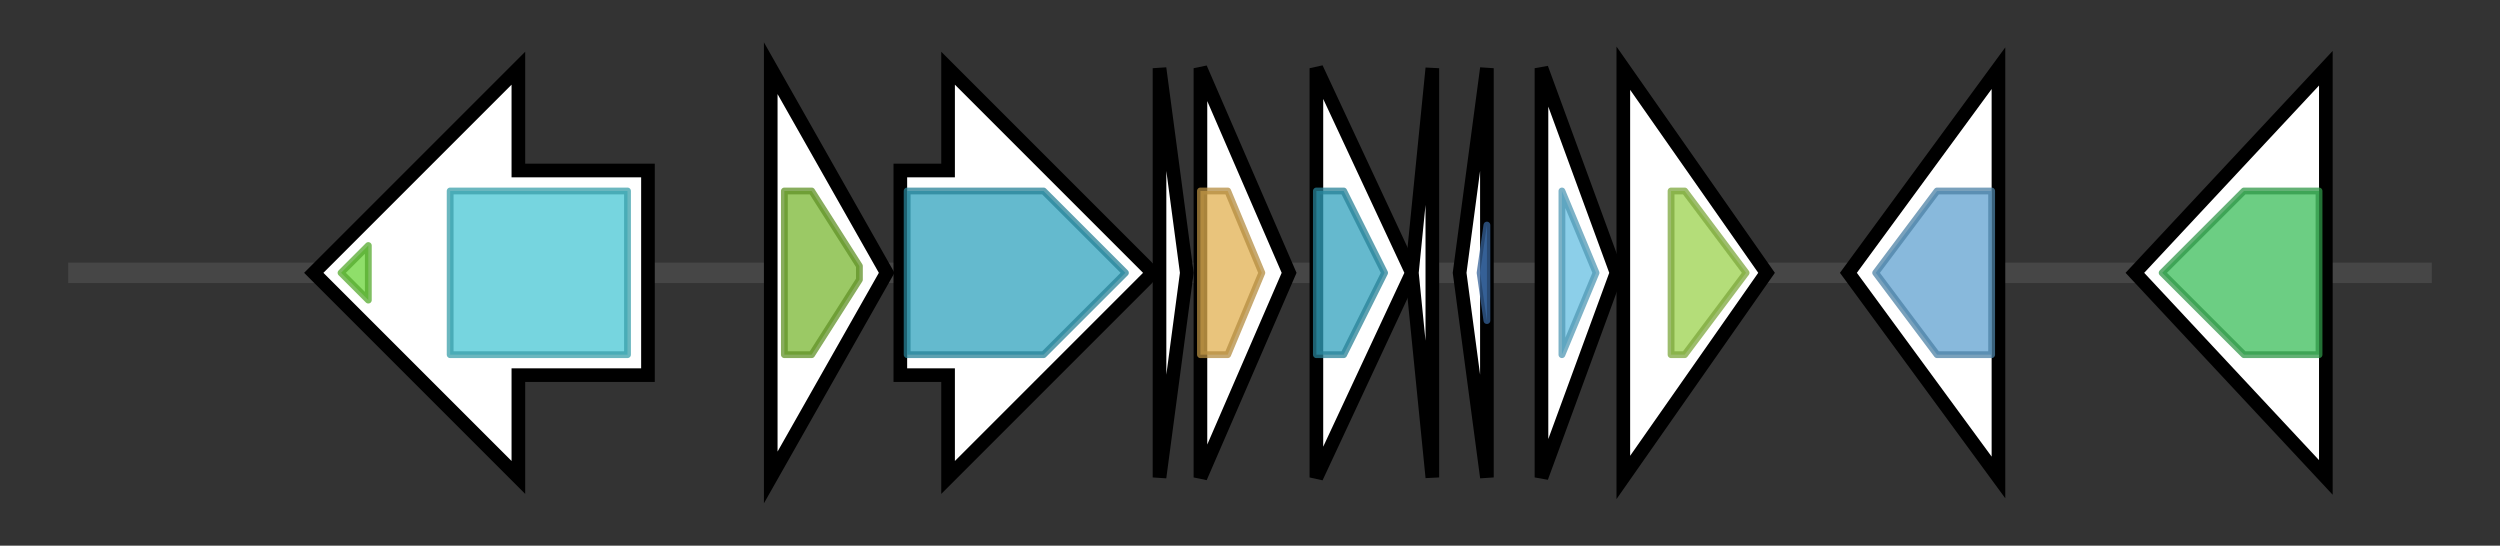 <svg version="1.1" baseProfile="full" xmlns="http://www.w3.org/2000/svg" width="366.533" height="80">
	<rect width="100%" height="100%" fill="#333333" stroke="none"/>
	<g>
		<line x1="10" y1="40.0" x2="356.533" y2="40.0" style="stroke:rgb(70,70,70); stroke-width:3 "/>
		<g>
			<title>mtlA (LFBLBBEA_03742)
PTS system mannitol-specific EIICB component</title>
			<polygon class="mtlA (LFBLBBEA_03742)
PTS system mannitol-specific EIICB component" points="95,25 76,25 76,10 46,40 76,70 76,55 95,55" fill="rgb(255,255,255)" fill-opacity="1.0" stroke="rgb(0,0,0)" stroke-width="2"  />
			<g>
				<title>PTS_IIB (PF02302)
"PTS system, Lactose/Cellobiose specific IIB subunit"</title>
				<polygon class="PF02302" points="50,40 54,36 54,44" stroke-linejoin="round" width="8" height="24" fill="rgb(106,212,56)" stroke="rgb(84,169,44)" stroke-width="1" opacity="0.75" />
			</g>
			<g>
				<title>PTS_EIIC (PF02378)
"Phosphotransferase system, EIIC"</title>
				<rect class="PF02378" x="66" y="28" stroke-linejoin="round" width="26" height="24" fill="rgb(73,199,212)" stroke="rgb(58,159,169)" stroke-width="1" opacity="0.75" />
			</g>
		</g>
		<g>
			<title>ectA (LFBLBBEA_03743)
L-2,4-diaminobutyric acid acetyltransferase</title>
			<polygon class="ectA (LFBLBBEA_03743)
L-2,4-diaminobutyric acid acetyltransferase" points="113,10 130,40 113,70" fill="rgb(255,255,255)" fill-opacity="1.0" stroke="rgb(0,0,0)" stroke-width="2"  />
			<g>
				<title>Acetyltransf_1 (PF00583)
"Acetyltransferase (GNAT) family"</title>
				<polygon class="PF00583" points="115,28 119,28 126,39 126,41 119,52 115,52" stroke-linejoin="round" width="11" height="24" fill="rgb(121,183,50)" stroke="rgb(96,146,39)" stroke-width="1" opacity="0.75" />
			</g>
		</g>
		<g>
			<title>ectB (LFBLBBEA_03744)
Diaminobutyrate--2-oxoglutarate transaminase</title>
			<polygon class="ectB (LFBLBBEA_03744)
Diaminobutyrate--2-oxoglutarate transaminase" points="132,25 139,25 139,10 169,40 139,70 139,55 132,55" fill="rgb(255,255,255)" fill-opacity="1.0" stroke="rgb(0,0,0)" stroke-width="2"  />
			<g>
				<title>Aminotran_3 (PF00202)
"Aminotransferase class-III"</title>
				<polygon class="PF00202" points="133,28 153,28 165,40 153,52 133,52" stroke-linejoin="round" width="35" height="24" fill="rgb(49,163,189)" stroke="rgb(39,130,151)" stroke-width="1" opacity="0.75" />
			</g>
		</g>
		<g>
			<title> (LFBLBBEA_03745)
hypothetical protein</title>
			<polygon class=" (LFBLBBEA_03745)
hypothetical protein" points="170,10 174,40 170,70" fill="rgb(255,255,255)" fill-opacity="1.0" stroke="rgb(0,0,0)" stroke-width="2"  />
		</g>
		<g>
			<title>ectC (LFBLBBEA_03746)
L-ectoine synthase</title>
			<polygon class="ectC (LFBLBBEA_03746)
L-ectoine synthase" points="176,10 189,40 176,70" fill="rgb(255,255,255)" fill-opacity="1.0" stroke="rgb(0,0,0)" stroke-width="2"  />
			<g>
				<title>Ectoine_synth (PF06339)
"Ectoine synthase"</title>
				<polygon class="PF06339" points="176,28 180,28 185,40 180,52 176,52" stroke-linejoin="round" width="12" height="24" fill="rgb(225,176,81)" stroke="rgb(180,140,64)" stroke-width="1" opacity="0.75" />
			</g>
		</g>
		<g>
			<title> (LFBLBBEA_03747)
hypothetical protein</title>
			<polygon class=" (LFBLBBEA_03747)
hypothetical protein" points="193,10 207,40 193,70" fill="rgb(255,255,255)" fill-opacity="1.0" stroke="rgb(0,0,0)" stroke-width="2"  />
			<g>
				<title>Glyoxalase (PF00903)
"Glyoxalase/Bleomycin resistance protein/Dioxygenase superfamily"</title>
				<polygon class="PF00903" points="193,28 197,28 203,40 197,52 193,52" stroke-linejoin="round" width="11" height="24" fill="rgb(50,162,189)" stroke="rgb(40,129,151)" stroke-width="1" opacity="0.75" />
			</g>
		</g>
		<g>
			<title> (LFBLBBEA_03748)
hypothetical protein</title>
			<polygon class=" (LFBLBBEA_03748)
hypothetical protein" points="207,40 210,10 210,70" fill="rgb(255,255,255)" fill-opacity="1.0" stroke="rgb(0,0,0)" stroke-width="2"  />
		</g>
		<g>
			<title> (LFBLBBEA_03749)
hypothetical protein</title>
			<polygon class=" (LFBLBBEA_03749)
hypothetical protein" points="214,40 218,10 218,70" fill="rgb(255,255,255)" fill-opacity="1.0" stroke="rgb(0,0,0)" stroke-width="2"  />
			<g>
				<title>YpzI (PF14140)
"YpzI-like protein"</title>
				<polygon class="PF14140" points="217,40 218,33 218,47" stroke-linejoin="round" width="4" height="24" fill="rgb(68,123,191)" stroke="rgb(54,98,152)" stroke-width="1" opacity="0.75" />
			</g>
		</g>
		<g>
			<title> (LFBLBBEA_03750)
hypothetical protein</title>
			<polygon class=" (LFBLBBEA_03750)
hypothetical protein" points="226,10 237,40 226,70" fill="rgb(255,255,255)" fill-opacity="1.0" stroke="rgb(0,0,0)" stroke-width="2"  />
			<g>
				<title>YrhK (PF14145)
"YrhK-like protein"</title>
				<polygon class="PF14145" points="229,28 229,28 234,40 234,40 229,52 229,52" stroke-linejoin="round" width="5" height="24" fill="rgb(102,190,225)" stroke="rgb(81,152,180)" stroke-width="1" opacity="0.75" />
			</g>
		</g>
		<g>
			<title> (LFBLBBEA_03751)
hypothetical protein</title>
			<polygon class=" (LFBLBBEA_03751)
hypothetical protein" points="238,10 259,40 238,70" fill="rgb(255,255,255)" fill-opacity="1.0" stroke="rgb(0,0,0)" stroke-width="2"  />
			<g>
				<title>DUF4396 (PF14342)
"Domain of unknown function (DUF4396)"</title>
				<polygon class="PF14342" points="245,28 247,28 256,40 247,52 245,52" stroke-linejoin="round" width="14" height="24" fill="rgb(155,209,76)" stroke="rgb(124,167,60)" stroke-width="1" opacity="0.75" />
			</g>
		</g>
		<g>
			<title> (LFBLBBEA_03752)
hypothetical protein</title>
			<polygon class=" (LFBLBBEA_03752)
hypothetical protein" points="271,40 293,10 293,70" fill="rgb(255,255,255)" fill-opacity="1.0" stroke="rgb(0,0,0)" stroke-width="2"  />
			<g>
				<title>Diphthami_syn_2 (PF01902)
"Diphthamide synthase"</title>
				<polygon class="PF01902" points="275,40 284,28 292,28 292,52 284,52" stroke-linejoin="round" width="21" height="24" fill="rgb(96,162,208)" stroke="rgb(76,129,166)" stroke-width="1" opacity="0.75" />
			</g>
		</g>
		<g>
			<title>ydbD_1 (LFBLBBEA_03753)
putative manganese catalase</title>
			<polygon class="ydbD_1 (LFBLBBEA_03753)
putative manganese catalase" points="313,40 341,10 341,70" fill="rgb(255,255,255)" fill-opacity="1.0" stroke="rgb(0,0,0)" stroke-width="2"  />
			<g>
				<title>Mn_catalase (PF05067)
"Manganese containing catalase"</title>
				<polygon class="PF05067" points="317,40 329,28 340,28 340,52 329,52" stroke-linejoin="round" width="27" height="24" fill="rgb(59,189,89)" stroke="rgb(47,151,71)" stroke-width="1" opacity="0.75" />
			</g>
		</g>
	</g>
</svg>
